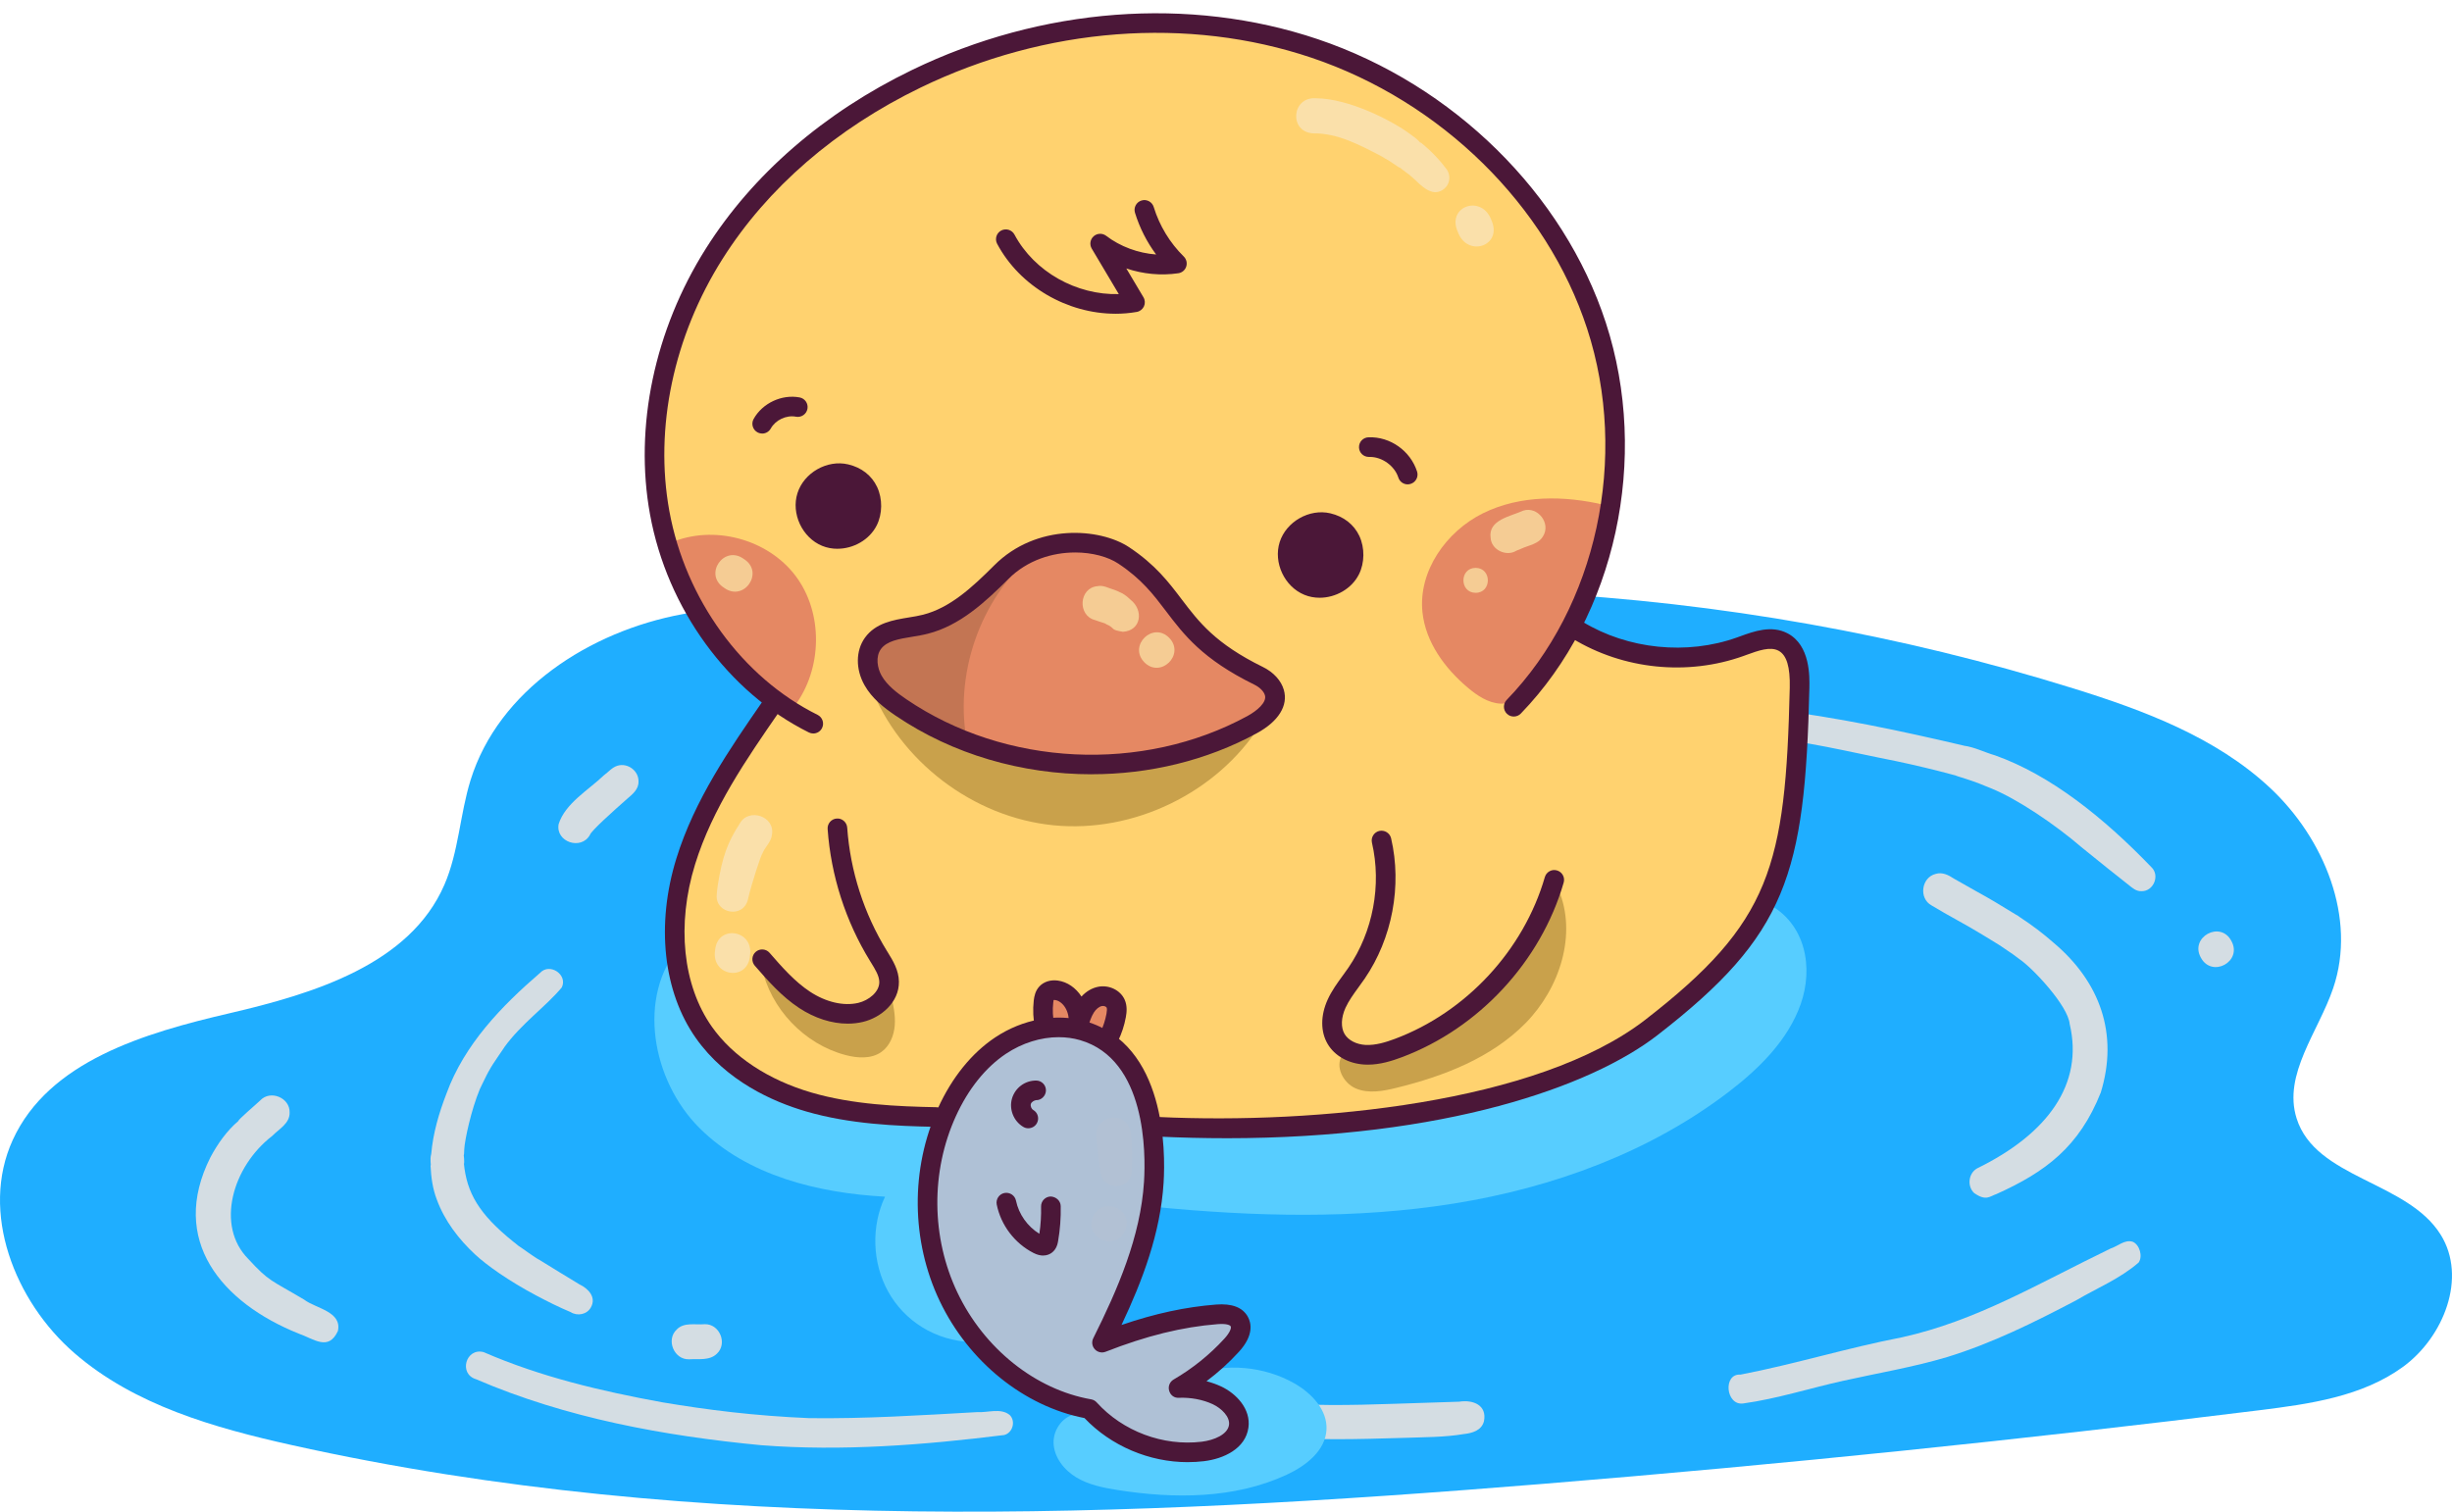 <svg xmlns="http://www.w3.org/2000/svg" width="120" height="74" viewBox="0 0 120 74" fill="none">
<path d="M47.142 30.872C42.6 30.049 37.938 29.227 33.399 30.065C28.86 30.904 24.401 33.779 23.03 38.186C22.506 39.871 22.45 41.697 21.746 43.316C20.053 47.212 15.358 48.641 11.221 49.604C7.082 50.567 2.388 51.942 0.623 55.805C-0.99 59.34 0.71 63.698 3.648 66.243C6.585 68.788 10.478 69.894 14.272 70.739C34.293 75.195 55.093 74.305 75.536 72.637C87.24 71.683 98.923 70.481 110.576 69.034C113.03 68.729 115.598 68.369 117.597 66.914C119.595 65.458 120.753 62.532 119.443 60.436C117.805 57.814 113.321 57.695 112.394 54.745C111.717 52.591 113.459 50.512 114.185 48.374C115.351 44.941 113.741 41.039 111.093 38.565C108.444 36.092 104.932 34.777 101.471 33.7C84.543 28.43 66.304 27.424 47.143 30.875L47.142 30.872Z" fill="#1FAEFF"/>
<path d="M28.36 62.874C27.708 62.474 27.05 62.083 26.402 61.676C26.173 61.563 25.543 61.089 25.352 60.971C25.266 60.892 25.167 60.818 25.117 60.781C23.439 59.429 22.842 58.394 22.7 56.937C22.719 57.059 22.729 56.793 22.696 56.547C22.709 56.539 22.716 56.451 22.721 56.251C22.746 55.793 23.061 54.325 23.483 53.315C23.309 53.686 23.831 52.561 23.971 52.349C24.092 52.107 24.751 51.179 24.677 51.27C25.518 50.101 26.701 49.289 27.493 48.338C27.799 47.715 26.906 47.114 26.433 47.623C24.531 49.261 22.724 51.135 21.85 53.534C21.484 54.482 21.192 55.47 21.105 56.484C21.023 56.79 21.112 57.023 21.071 57.068C21.098 57.629 21.173 58.194 21.377 58.719C21.758 59.763 22.451 60.665 23.258 61.415C23.819 61.936 24.901 62.706 26.243 63.417C26.794 63.71 27.352 63.99 27.928 64.231C28.254 64.437 28.721 64.353 28.914 64.006C29.2 63.512 28.796 63.076 28.358 62.874H28.36Z" fill="#D4DDE3"/>
<path d="M34.487 64.823C34.028 64.864 33.475 64.713 33.118 65.083C32.581 65.585 32.987 66.566 33.722 66.541C34.179 66.513 34.731 66.618 35.085 66.266C35.618 65.769 35.215 64.798 34.487 64.823Z" fill="#D4DDE3"/>
<path d="M14.908 63.634C13.238 62.638 13.19 62.759 12.15 61.627C10.536 59.999 11.378 57.103 13.321 55.608C13.65 55.268 14.186 54.998 14.174 54.462C14.199 53.739 13.233 53.337 12.737 53.867C12.521 54.074 11.632 54.826 11.67 54.871C11.097 55.356 10.65 55.995 10.298 56.653C8.256 60.717 10.857 63.771 14.608 65.279C15.366 65.541 16.073 66.161 16.537 65.155C16.743 64.208 15.484 64.059 14.906 63.636L14.908 63.634Z" fill="#D4DDE3"/>
<path d="M49.404 69.259C48.967 68.911 48.327 69.162 47.809 69.127C45.072 69.281 42.335 69.457 39.592 69.421C36.915 69.307 34.639 69.02 32.417 68.647C29.43 68.103 26.457 67.402 23.666 66.189C22.799 65.963 22.427 67.258 23.3 67.517C27.709 69.416 32.492 70.29 37.25 70.746C41.212 71.052 45.207 70.738 49.142 70.248C49.567 70.145 49.725 69.556 49.404 69.257V69.259Z" fill="#D4DDE3"/>
<path d="M71.412 68.616C70.324 68.65 69.235 68.685 68.148 68.722C66.107 68.79 64.056 68.833 62.021 68.627C61.069 68.63 60.878 70.002 61.799 70.26C64.104 70.54 66.435 70.451 68.75 70.386C69.715 70.35 70.686 70.361 71.641 70.2C72.051 70.157 72.509 70.024 72.624 69.576C72.786 68.779 72.086 68.51 71.412 68.616Z" fill="#D4DDE3"/>
<path d="M30.235 37.479C29.96 37.555 29.777 37.792 29.553 37.954C28.807 38.67 27.659 39.325 27.339 40.343C27.181 41.217 28.441 41.641 28.87 40.871C28.924 40.677 30.042 39.677 30.691 39.106C30.954 38.88 31.265 38.634 31.248 38.251C31.26 37.736 30.727 37.34 30.236 37.479H30.235Z" fill="#D4DDE3"/>
<path d="M104.37 60.785C103.983 60.666 103.641 61.009 103.29 61.119C99.692 62.861 96.739 64.651 93.089 65.463C90.429 65.975 87.837 66.779 85.179 67.291C84.314 67.229 84.453 68.817 85.311 68.703C86.979 68.473 88.585 67.95 90.225 67.589C91.917 67.211 93.634 66.927 95.297 66.43C97.485 65.758 99.558 64.731 101.605 63.655C102.624 63.053 103.75 62.6 104.665 61.803C104.879 61.495 104.707 60.923 104.372 60.786L104.37 60.785Z" fill="#D4DDE3"/>
<path d="M105.286 42.448C102.955 40.022 100.347 37.938 97.636 36.976C97.135 36.833 96.621 36.566 96.098 36.502C96.102 36.502 96.107 36.501 96.111 36.501C92.987 35.767 89.83 35.097 86.642 34.717C86.346 34.706 86.01 34.687 85.791 34.923C85.349 35.34 85.68 36.15 86.292 36.13C88.097 36.207 90.529 36.815 92.817 37.264C93.745 37.46 94.667 37.681 95.583 37.928C95.627 37.944 95.648 37.947 95.66 37.946C95.77 37.991 95.886 38.028 95.995 38.059C96.806 38.312 97.004 38.416 97.445 38.592C98.739 39.118 100.566 40.352 101.892 41.493C102.689 42.141 103.674 42.93 104.056 43.226C104.119 43.276 104.155 43.303 104.167 43.313C104.356 43.466 104.541 43.636 104.799 43.625C105.39 43.645 105.722 42.855 105.286 42.448Z" fill="#D4DDE3"/>
<path d="M109.203 46.063C108.669 45.042 107.15 45.877 107.709 46.879C108.256 47.892 109.758 47.065 109.203 46.063Z" fill="#D4DDE3"/>
<path d="M100.512 46.158C99.994 45.701 99.441 45.283 98.863 44.906C98.797 44.852 98.726 44.807 98.651 44.769C98.004 44.37 97.353 43.975 96.683 43.611C96.33 43.412 95.975 43.215 95.623 43.01C95.361 42.833 95.053 42.68 94.731 42.78C94.03 42.951 93.893 43.976 94.529 44.322C95.344 44.819 96.197 45.251 97.01 45.751C97.269 45.909 97.528 46.068 97.787 46.226C97.838 46.262 97.891 46.298 97.944 46.328C98.547 46.736 98.57 46.75 98.835 46.955C99.466 47.375 101.211 49.23 101.29 50.128C101.983 53.063 100.22 55.501 96.764 57.192C96.335 57.43 96.259 58.058 96.609 58.398C97.204 58.819 97.38 58.557 97.711 58.45C100.11 57.368 101.755 56.141 102.811 53.482C103.693 50.612 102.77 48.064 100.511 46.157L100.512 46.158Z" fill="#D4DDE3"/>
<path d="M85.393 45.881C80.873 51.267 74.53 53.941 67.564 54.911C60.6 55.881 53.523 55.135 46.53 54.389C43.845 54.697 41.631 54.665 39.533 54.076C37.436 53.488 35.45 52.293 34.243 50.481C32.614 48.038 32.613 44.792 33.534 42.005C34.453 39.216 36.186 36.781 38.059 34.354C33.264 30.887 30.92 24.36 32.494 18.351C34.009 12.295 38.211 6.965 43.747 4.079C47.23 2.263 51.162 1.401 55.087 1.234C58.062 1.108 61.072 1.379 63.913 2.267C67.044 3.248 69.936 4.981 72.889 7.525C76.052 10.291 78.241 14.148 78.994 18.281C79.749 22.413 79.062 26.794 76.827 30.725C79.019 32.041 81.781 32.366 84.218 31.594C85.263 31.262 86.537 30.785 87.339 31.533C87.816 31.978 87.9 32.693 87.933 33.345C88.147 37.707 87.846 42.959 85.392 45.881H85.393Z" fill="#FFD26F"/>
<path d="M55.208 27.249C54.296 26.309 52.777 26.2 51.539 26.629C50.301 27.057 49.274 27.926 48.265 28.762C47.256 29.598 46.197 30.439 44.935 30.793C44.179 31.006 43.274 31.098 42.855 31.762C42.59 32.184 42.611 32.742 42.809 33.198C43.006 33.655 43.358 34.029 43.732 34.36C45.12 35.589 46.876 36.352 48.683 36.768C50.491 37.184 52.358 37.27 54.213 37.273C56.761 37.278 59.516 37.05 61.451 35.392C61.995 34.925 62.483 34.191 62.2 33.531C62.031 33.136 61.633 32.897 61.266 32.675C58.977 31.288 57.183 29.284 55.21 27.249H55.208Z" fill="#E58863"/>
<path d="M51.158 50.158C51.052 49.831 50.944 49.492 50.989 49.152C51.034 48.812 51.279 48.471 51.621 48.436C51.882 48.409 52.135 48.566 52.293 48.775C52.452 48.984 52.536 49.239 52.615 49.489C52.866 49.219 53.127 48.943 53.459 48.782C53.791 48.622 54.218 48.601 54.508 48.829C54.787 49.047 54.876 49.442 54.819 49.792C54.763 50.141 54.584 50.458 54.409 50.765C53.47 50.365 52.473 50.102 51.159 50.159L51.158 50.158Z" fill="#E58863"/>
<path d="M32.832 26.565C34.916 25.674 37.566 26.379 38.932 28.187C40.299 29.995 40.252 32.736 38.889 34.554C35.936 32.993 33.672 30.18 32.832 26.565Z" fill="#E58863"/>
<path d="M78.518 24.717C76.55 24.252 74.401 24.229 72.588 25.12C70.775 26.011 69.402 27.965 69.615 29.974C69.771 31.44 70.711 32.72 71.839 33.667C72.3 34.056 72.833 34.414 73.435 34.444C74.421 34.491 75.216 33.665 75.774 32.851C77.456 30.4 78.345 27.415 78.519 24.717H78.518Z" fill="#E58863"/>
<path d="M41.819 23.069C41.025 22.771 40.038 23.056 39.556 23.755C39.073 24.454 39.176 25.506 39.808 26.073C40.44 26.64 41.528 26.613 42.105 25.989C42.461 25.603 42.604 25.051 42.553 24.53C42.502 24.008 42.412 23.292 41.819 23.069Z" fill="#4B1738"/>
<path d="M65.314 25.556C64.565 25.235 63.602 25.502 63.15 26.179C62.697 26.855 62.832 27.868 63.462 28.383C64.093 28.898 65.135 28.815 65.655 28.189C66.209 27.523 66.449 26.041 65.314 25.556Z" fill="#4B1738"/>
<path d="M52.991 50.454C51.638 50.061 50.133 50.404 48.961 51.188C47.79 51.971 46.928 53.156 46.344 54.439C45.052 57.274 45.084 60.678 46.426 63.488C47.769 66.299 50.398 68.463 53.318 68.973C54.693 70.495 56.828 71.295 58.865 71.051C59.631 70.959 60.515 70.582 60.622 69.817C60.712 69.159 60.151 68.58 59.55 68.3C58.948 68.02 58.268 67.919 57.679 67.943C58.644 67.382 59.522 66.673 60.276 65.851C60.57 65.53 60.86 65.072 60.65 64.69C60.454 64.334 59.959 64.305 59.553 64.338C57.743 64.481 55.959 64.928 53.933 65.721C55.169 63.243 56.294 60.634 56.466 57.871C56.637 55.107 56.053 51.344 52.99 50.453L52.991 50.454Z" fill="#AFC1D6"/>
<path d="M42.608 33.6C44.034 37.273 47.63 40.007 51.552 40.399C55.474 40.79 59.541 38.822 61.665 35.504C55.592 38.146 48.201 37.512 42.608 33.6Z" fill="#C9A14B"/>
<path d="M76.27 43.542C77.201 45.736 76.329 48.388 74.659 50.086C72.987 51.785 70.666 52.681 68.35 53.25C67.692 53.412 66.978 53.548 66.353 53.282C65.729 53.018 65.309 52.186 65.703 51.634C67.856 52.255 70.215 51.316 71.862 49.8C73.51 48.283 74.586 46.261 76.269 43.541L76.27 43.542Z" fill="#C9A14B"/>
<path d="M37.278 47.342C37.712 49.38 39.358 51.111 41.373 51.645C41.959 51.801 42.63 51.847 43.126 51.502C43.54 51.213 43.75 50.699 43.789 50.196C43.828 49.693 43.718 49.191 43.608 48.699C42.752 49.403 41.56 49.677 40.482 49.416C39.405 49.156 38.469 48.367 37.278 47.342Z" fill="#C9A14B"/>
<path d="M50.625 27.056C47.944 29.307 46.64 33.082 47.361 36.508C45.87 35.932 44.502 35.036 43.378 33.899C43.011 33.528 42.651 33.084 42.641 32.562C42.632 32.101 42.911 31.673 43.269 31.381C43.627 31.09 44.06 30.91 44.482 30.722C46.591 29.787 48.574 28.572 50.625 27.055V27.056Z" fill="#C37553"/>
<path d="M36.407 27.366C35.434 26.65 34.415 28.125 35.434 28.772C36.407 29.488 37.426 28.012 36.407 27.366Z" fill="#F5CC94"/>
<path d="M74.551 24.994C73.937 25.28 72.814 25.439 72.952 26.339C72.991 26.921 73.724 27.265 74.212 26.957C74.228 26.951 74.239 26.946 74.251 26.941C74.278 26.93 74.335 26.907 74.441 26.864C74.813 26.688 75.298 26.638 75.517 26.248C75.912 25.622 75.26 24.775 74.552 24.994H74.551Z" fill="#F5CC94"/>
<path d="M72.217 27.799C71.42 27.802 71.421 29.015 72.217 29.02C73.015 29.018 73.014 27.804 72.217 27.799Z" fill="#F5CC94"/>
<path d="M55.324 29.355C55.286 29.311 55.271 29.3 55.269 29.307C55.174 29.208 55.057 29.126 54.942 29.055C54.814 28.99 54.729 28.951 54.677 28.93C54.628 28.908 54.578 28.889 54.535 28.874C54.266 28.799 53.994 28.63 53.709 28.694C52.801 28.775 52.719 30.136 53.595 30.356C53.75 30.403 53.907 30.471 54.067 30.513C54.134 30.556 54.207 30.593 54.277 30.621C54.563 30.792 54.37 30.831 54.955 30.928C55.858 30.872 55.98 29.863 55.324 29.355Z" fill="#F5CC94"/>
<path d="M57.224 31.227C56.428 30.41 55.212 31.595 55.998 32.415C56.794 33.232 58.01 32.047 57.224 31.227Z" fill="#F5CC94"/>
<path d="M70.741 8.217C70.741 8.217 70.735 8.21 70.733 8.207C70.796 8.297 70.893 8.408 70.741 8.217Z" fill="#FAE0AA"/>
<path d="M70.726 8.197C70.726 8.197 70.729 8.203 70.732 8.206C70.729 8.203 70.727 8.2 70.726 8.196V8.197Z" fill="#FAE0AA"/>
<path d="M70.733 8.206C70.509 7.9 70.248 7.626 69.976 7.362C69.779 7.197 69.518 6.93 69.507 6.984C69.368 6.81 69.173 6.681 68.991 6.548C68.217 5.972 66.078 4.818 64.384 4.81C63.195 4.744 63.081 6.476 64.275 6.529C65.468 6.515 66.554 7.105 67.531 7.607C68.01 7.899 67.736 7.699 68.328 8.101C68.395 8.158 68.471 8.2 68.551 8.231C68.566 8.254 68.629 8.302 68.741 8.382C68.757 8.396 68.775 8.409 68.795 8.425C69.255 8.716 69.673 9.37 70.224 9.409C70.477 9.414 70.704 9.268 70.836 9.058C70.995 8.793 70.948 8.427 70.732 8.207L70.733 8.206Z" fill="#FAE0AA"/>
<path d="M72.994 10.791C72.532 9.496 70.787 10.089 71.34 11.34C71.804 12.635 73.548 12.04 72.994 10.791Z" fill="#FAE0AA"/>
<path d="M36.203 40.315C35.602 41.246 35.357 41.912 35.125 43.347C35.104 43.466 35.075 43.778 35.076 43.818C35.004 44.723 36.395 44.989 36.608 44.008C36.773 43.28 37.263 41.795 37.302 41.806C37.42 41.47 37.749 41.221 37.779 40.86C37.941 39.961 36.642 39.522 36.202 40.315H36.203Z" fill="#FAE0AA"/>
<path d="M34.995 46.528C34.797 47.804 36.605 48.069 36.704 46.779C36.901 45.502 35.094 45.237 34.995 46.528Z" fill="#FAE0AA"/>
<path d="M33.301 46.284C31.145 48.78 31.9 52.898 34.238 55.225C36.575 57.553 40.02 58.4 43.313 58.581C42.625 60.039 42.686 61.827 43.471 63.235C44.256 64.643 45.745 65.635 47.562 65.698C45.338 62.439 44.905 58.038 46.449 54.408C43.753 55.309 40.682 55.024 38.198 53.642C35.713 52.26 33.853 49.801 33.301 46.284Z" fill="#57CDFF"/>
<path d="M52.809 69.216C52.105 69.208 51.539 69.93 51.561 70.634C51.583 71.337 52.073 71.961 52.676 72.323C53.28 72.686 53.986 72.828 54.682 72.938C57.457 73.377 60.401 73.376 62.953 72.201C63.898 71.765 64.867 71.021 64.918 69.982C64.967 69.017 64.19 68.201 63.351 67.722C61.861 66.874 59.997 66.711 58.383 67.29C58.691 67.879 59.33 68.2 59.844 68.622C60.358 69.044 60.783 69.766 60.464 70.349C60.232 70.77 59.708 70.926 59.233 70.994C57.176 71.288 55.002 70.617 52.809 69.217V69.216Z" fill="#57CDFF"/>
<path d="M56.505 59.081C61.382 59.555 66.324 59.692 71.161 58.915C75.999 58.138 80.746 56.408 84.633 53.426C86.113 52.29 87.503 50.914 88.125 49.156C88.747 47.398 88.407 45.194 86.468 44.21C83.556 49.027 78.383 52.143 72.969 53.687C67.554 55.23 61.851 55.369 56.221 55.41C56.232 56.498 56.243 57.584 56.505 59.081Z" fill="#57CDFF"/>
<path d="M55.367 55.742C55.364 55.459 55.325 55.157 55.105 54.953C54.605 54.416 53.624 54.822 53.648 55.556C53.694 56.146 53.755 56.735 53.853 57.318C53.91 58.314 55.363 58.312 55.392 57.31C55.425 56.788 55.401 56.264 55.369 55.741L55.367 55.742Z" fill="#B2C1D4"/>
<path d="M53.458 59.66C53.141 60.757 54.768 61.233 55.096 60.144C55.418 59.048 53.785 58.57 53.458 59.66Z" fill="#B2C1D4"/>
<path d="M39.8 35.906C39.728 35.906 39.656 35.89 39.587 35.856C35.63 33.89 32.651 29.798 31.811 25.18C31.032 20.894 32.029 16.152 34.544 12.169C36.837 8.538 40.324 5.516 44.627 3.429C50.973 0.352 58.215 -0.198 64.495 1.919C71.125 4.154 76.523 9.47 78.587 15.792C80.751 22.428 79.08 30.12 74.428 34.931C74.243 35.121 73.94 35.126 73.749 34.942C73.558 34.757 73.553 34.453 73.738 34.262C78.15 29.7 79.731 22.396 77.673 16.088C75.703 10.049 70.536 4.968 64.189 2.827C58.144 0.79 51.168 1.322 45.046 4.291C40.904 6.299 37.552 9.201 35.356 12.681C32.967 16.463 32.019 20.955 32.756 25.007C33.542 29.334 36.323 33.162 40.015 34.995C40.252 35.114 40.349 35.402 40.231 35.639C40.147 35.808 39.978 35.906 39.8 35.906Z" fill="#4B1738"/>
<path d="M53.422 37.903C50.028 37.903 46.631 36.936 43.826 35.029C43.256 34.641 42.678 34.194 42.312 33.547C41.867 32.765 41.874 31.85 42.331 31.216C42.853 30.492 43.717 30.35 44.48 30.225C44.727 30.185 44.961 30.147 45.177 30.091C46.499 29.753 47.579 28.754 48.661 27.672C50.723 25.609 53.819 25.835 55.26 26.788C56.539 27.636 57.193 28.497 57.825 29.331C58.674 30.449 59.476 31.506 61.807 32.651C62.327 32.906 62.7 33.315 62.831 33.773C63.051 34.541 62.57 35.315 61.509 35.893C59.042 37.237 56.232 37.901 53.422 37.901V37.903ZM52.614 27.045C51.517 27.045 50.286 27.406 49.34 28.351C48.207 29.485 46.971 30.624 45.413 31.021C45.157 31.087 44.89 31.13 44.633 31.173C43.998 31.277 43.398 31.375 43.109 31.777C42.839 32.151 42.938 32.711 43.144 33.074C43.415 33.549 43.89 33.913 44.364 34.235C49.205 37.525 55.91 37.851 61.049 35.051C61.507 34.801 62.005 34.386 61.906 34.037C61.85 33.842 61.655 33.647 61.383 33.513C58.846 32.267 57.938 31.07 57.059 29.911C56.449 29.107 55.872 28.346 54.729 27.589C54.233 27.259 53.462 27.044 52.614 27.044V27.045Z" fill="#4B1738"/>
<path d="M40.983 26.864C40.728 26.864 40.476 26.819 40.237 26.721C39.263 26.324 38.709 25.143 39.028 24.14C39.346 23.138 40.481 22.492 41.506 22.732C42.158 22.883 42.662 23.276 42.925 23.837C43.197 24.417 43.19 25.155 42.907 25.718C42.55 26.428 41.767 26.863 40.984 26.863L40.983 26.864ZM41.069 23.641C40.589 23.641 40.088 23.975 39.944 24.43C39.777 24.956 40.089 25.623 40.6 25.831C41.112 26.038 41.801 25.779 42.048 25.286C42.177 25.032 42.228 24.61 42.056 24.242C41.916 23.945 41.659 23.75 41.289 23.664C41.217 23.648 41.144 23.64 41.069 23.64V23.641Z" fill="#4B1738"/>
<path d="M64.583 29.261C64.329 29.261 64.076 29.216 63.837 29.118C62.862 28.721 62.309 27.539 62.627 26.537C62.946 25.535 64.081 24.887 65.106 25.128C65.757 25.28 66.261 25.673 66.525 26.234C66.796 26.814 66.789 27.552 66.506 28.116C66.15 28.825 65.365 29.261 64.583 29.261ZM64.668 26.038C64.188 26.038 63.688 26.372 63.543 26.827C63.375 27.352 63.689 28.021 64.199 28.229C64.713 28.436 65.402 28.176 65.648 27.684C65.775 27.43 65.828 27.009 65.655 26.64C65.516 26.343 65.257 26.148 64.888 26.062C64.815 26.046 64.742 26.038 64.667 26.038H64.668Z" fill="#4B1738"/>
<path d="M54.589 15.358C52.238 15.358 49.914 14.025 48.8 11.935C48.675 11.701 48.764 11.41 48.998 11.285C49.233 11.162 49.523 11.25 49.648 11.483C50.625 13.315 52.698 14.456 54.753 14.396L53.429 12.169C53.312 11.972 53.351 11.719 53.522 11.566C53.695 11.414 53.951 11.404 54.133 11.542C54.829 12.073 55.699 12.393 56.58 12.458C56.123 11.842 55.772 11.149 55.546 10.415C55.468 10.162 55.611 9.893 55.865 9.816C56.117 9.737 56.386 9.881 56.463 10.135C56.744 11.049 57.252 11.887 57.934 12.558C58.064 12.687 58.11 12.877 58.054 13.05C57.998 13.223 57.847 13.35 57.667 13.376C56.809 13.501 55.934 13.415 55.121 13.141L55.96 14.551C56.041 14.687 56.05 14.853 55.985 14.997C55.919 15.14 55.786 15.243 55.631 15.27C55.285 15.33 54.937 15.359 54.589 15.359V15.358Z" fill="#4B1738"/>
<path d="M45.817 55.162H45.807C43.852 55.123 41.588 55.03 39.456 54.409C37.811 53.931 35.539 52.918 34.055 50.817C32.456 48.548 32.099 45.261 33.102 42.022C33.992 39.148 35.702 36.672 37.358 34.278C37.508 34.059 37.808 34.005 38.025 34.156C38.243 34.306 38.298 34.605 38.147 34.823C36.534 37.157 34.865 39.571 34.019 42.304C33.104 45.261 33.411 48.236 34.84 50.262C35.872 51.725 37.607 52.871 39.724 53.486C41.745 54.074 43.933 54.163 45.826 54.201C46.092 54.206 46.302 54.425 46.297 54.691C46.292 54.953 46.078 55.162 45.817 55.162Z" fill="#4B1738"/>
<path d="M58.132 71.576C56.247 71.576 54.376 70.786 53.074 69.418C50.111 68.839 47.409 66.66 45.993 63.697C44.585 60.749 44.552 57.215 45.907 54.242C46.586 52.748 47.551 51.555 48.694 50.79C50.055 49.88 51.713 49.583 53.124 49.994C57.055 51.136 57.043 56.336 56.946 57.902C56.793 60.363 55.913 62.689 54.886 64.861C56.525 64.3 58.019 63.978 59.515 63.861C60.298 63.8 60.818 64.001 61.071 64.462C61.229 64.749 61.383 65.355 60.63 66.176C60.147 66.705 59.616 67.186 59.046 67.614C59.293 67.678 59.531 67.763 59.754 67.866C60.513 68.219 61.223 68.981 61.098 69.883C60.955 70.921 59.88 71.413 58.922 71.528C58.66 71.56 58.396 71.575 58.132 71.575V71.576ZM51.814 50.772C50.943 50.772 50.028 51.053 49.228 51.587C48.233 52.253 47.387 53.308 46.781 54.637C45.543 57.356 45.572 60.586 46.86 63.282C48.17 66.023 50.677 68.024 53.401 68.501C53.507 68.519 53.603 68.573 53.674 68.653C54.95 70.065 56.918 70.803 58.808 70.576C59.428 70.501 60.083 70.218 60.147 69.753C60.202 69.357 59.785 68.942 59.347 68.737C58.865 68.513 58.274 68.403 57.698 68.425C57.46 68.443 57.279 68.292 57.218 68.08C57.155 67.868 57.246 67.642 57.437 67.531C58.361 66.993 59.198 66.32 59.921 65.53C60.183 65.244 60.274 65.01 60.229 64.927C60.191 64.857 60.001 64.788 59.591 64.82C57.856 64.957 56.113 65.387 54.108 66.172C53.924 66.244 53.712 66.196 53.579 66.049C53.444 65.902 53.415 65.688 53.504 65.51C54.694 63.126 55.819 60.547 55.988 57.844C56.074 56.459 56.103 51.861 52.858 50.917C52.525 50.82 52.173 50.773 51.814 50.773V50.772Z" fill="#4B1738"/>
<path d="M50.325 55.232C50.243 55.232 50.16 55.211 50.083 55.166C49.612 54.892 49.377 54.311 49.523 53.787C49.67 53.262 50.153 52.89 50.716 52.895C50.98 52.899 51.193 53.117 51.188 53.382C51.185 53.647 50.953 53.867 50.701 53.855C50.609 53.871 50.477 53.942 50.449 54.043C50.421 54.146 50.476 54.283 50.568 54.336C50.797 54.47 50.874 54.764 50.74 54.993C50.651 55.146 50.49 55.231 50.325 55.231V55.232Z" fill="#4B1738"/>
<path d="M51.05 61.462C50.918 61.462 50.76 61.428 50.577 61.334C49.658 60.863 48.986 59.978 48.78 58.967C48.728 58.706 48.895 58.454 49.155 58.4C49.418 58.352 49.669 58.516 49.722 58.774C49.857 59.437 50.289 60.044 50.867 60.396C50.932 59.956 50.96 59.508 50.95 59.062C50.944 58.798 51.155 58.577 51.42 58.571C51.68 58.584 51.905 58.776 51.911 59.041C51.923 59.614 51.881 60.191 51.783 60.755C51.762 60.875 51.713 61.152 51.466 61.33C51.384 61.39 51.244 61.461 51.05 61.461V61.462Z" fill="#4B1738"/>
<path d="M54.28 51.233C54.211 51.233 54.138 51.217 54.07 51.184C53.831 51.068 53.733 50.78 53.849 50.542C53.99 50.254 54.092 49.944 54.151 49.624C54.178 49.475 54.181 49.375 54.159 49.326C54.136 49.274 54.027 49.228 53.926 49.249C53.789 49.276 53.641 49.394 53.532 49.567C53.404 49.769 53.325 50.021 53.243 50.288C53.172 50.519 52.937 50.66 52.702 50.62C52.463 50.578 52.293 50.365 52.305 50.124C52.321 49.797 52.265 49.542 52.13 49.322C52.007 49.12 51.818 48.979 51.642 48.955C51.605 48.95 51.576 48.952 51.561 48.955C51.566 48.962 51.555 49.001 51.545 49.087C51.505 49.441 51.523 49.797 51.598 50.145C51.654 50.404 51.489 50.66 51.229 50.715C50.968 50.773 50.715 50.605 50.658 50.347C50.562 49.896 50.54 49.436 50.591 48.978C50.616 48.766 50.669 48.497 50.872 48.283C51.088 48.054 51.42 47.952 51.775 48.002C52.231 48.066 52.648 48.351 52.927 48.783C53.158 48.531 53.439 48.365 53.744 48.305C54.28 48.2 54.835 48.473 55.041 48.937C55.175 49.24 55.142 49.555 55.098 49.795C55.024 50.201 54.895 50.594 54.715 50.961C54.632 51.131 54.46 51.23 54.283 51.23L54.28 51.233Z" fill="#4B1738"/>
<path d="M41.487 50.11C40.708 50.11 39.875 49.847 39.114 49.346C38.25 48.777 37.584 48.012 36.939 47.273C36.765 47.072 36.786 46.77 36.985 46.596C37.184 46.422 37.489 46.442 37.662 46.642C38.265 47.334 38.888 48.049 39.642 48.546C40.428 49.062 41.292 49.261 42.005 49.093C42.516 48.972 43.039 48.557 43.033 48.071C43.029 47.767 42.832 47.452 42.625 47.116L42.582 47.047C41.383 45.099 40.665 42.864 40.504 40.582C40.486 40.318 40.684 40.088 40.949 40.069C41.207 40.047 41.443 40.249 41.462 40.514C41.612 42.641 42.282 44.727 43.4 46.542L43.442 46.609C43.696 47.021 43.985 47.487 43.993 48.056C44.006 49.071 43.115 49.815 42.227 50.026C41.988 50.082 41.741 50.11 41.487 50.11Z" fill="#4B1738"/>
<path d="M66.946 52.117C66.888 52.117 66.832 52.114 66.773 52.112C65.992 52.066 65.32 51.691 64.975 51.104C64.622 50.506 64.621 49.716 64.973 48.938C65.173 48.499 65.447 48.124 65.712 47.76C65.807 47.63 65.901 47.499 65.993 47.367C67.193 45.611 67.624 43.325 67.143 41.253C67.083 40.995 67.245 40.736 67.503 40.676C67.759 40.619 68.02 40.778 68.08 41.036C68.62 43.366 68.136 45.934 66.787 47.908C66.69 48.049 66.59 48.187 66.489 48.325C66.242 48.665 66.008 48.986 65.849 49.334C65.631 49.815 65.614 50.295 65.802 50.616C65.982 50.921 66.375 51.126 66.828 51.152C67.326 51.176 67.83 51.017 68.263 50.856C71.753 49.55 74.566 46.516 75.604 42.937C75.677 42.683 75.943 42.534 76.199 42.61C76.454 42.684 76.6 42.951 76.526 43.205C75.406 47.07 72.368 50.345 68.6 51.755C68.118 51.935 67.549 52.117 66.945 52.117H66.946Z" fill="#4B1738"/>
<path d="M60.004 55.718C58.927 55.718 57.814 55.692 56.666 55.638C56.401 55.626 56.197 55.401 56.209 55.136C56.221 54.872 56.429 54.655 56.711 54.68C64.398 55.038 75.25 54.005 80.53 49.912C86.665 45.154 87.385 42.417 87.59 33.672C87.614 32.642 87.438 32.062 87.037 31.852C86.63 31.638 86.045 31.851 85.479 32.056L85.337 32.108C82.584 33.096 79.45 32.776 76.951 31.256C76.724 31.117 76.652 30.823 76.79 30.596C76.929 30.371 77.223 30.297 77.45 30.436C79.669 31.787 82.566 32.081 85.011 31.204L85.15 31.154C85.839 30.903 86.696 30.591 87.482 31.003C88.599 31.589 88.562 33.12 88.55 33.695C88.337 42.82 87.439 45.77 81.119 50.671C77.855 53.202 70.697 55.719 60.004 55.719V55.718Z" fill="#4B1738"/>
<path d="M37.301 21.222C37.223 21.222 37.142 21.203 37.068 21.162C36.836 21.034 36.752 20.741 36.882 20.51C37.313 19.734 38.261 19.291 39.133 19.455C39.394 19.504 39.565 19.755 39.516 20.015C39.467 20.276 39.216 20.448 38.955 20.399C38.481 20.308 37.955 20.559 37.722 20.976C37.634 21.134 37.471 21.224 37.302 21.224L37.301 21.222Z" fill="#4B1738"/>
<path d="M68.891 23.711C68.688 23.711 68.5 23.581 68.435 23.378C68.251 22.805 67.644 22.367 67.041 22.367C67.023 22.367 67.006 22.368 66.987 22.367C66.729 22.367 66.516 22.162 66.509 21.902C66.5 21.637 66.708 21.414 66.974 21.407C68.042 21.364 69.029 22.079 69.351 23.083C69.431 23.335 69.293 23.605 69.04 23.686C68.991 23.702 68.942 23.71 68.893 23.71L68.891 23.711Z" fill="#4B1738"/>
</svg>